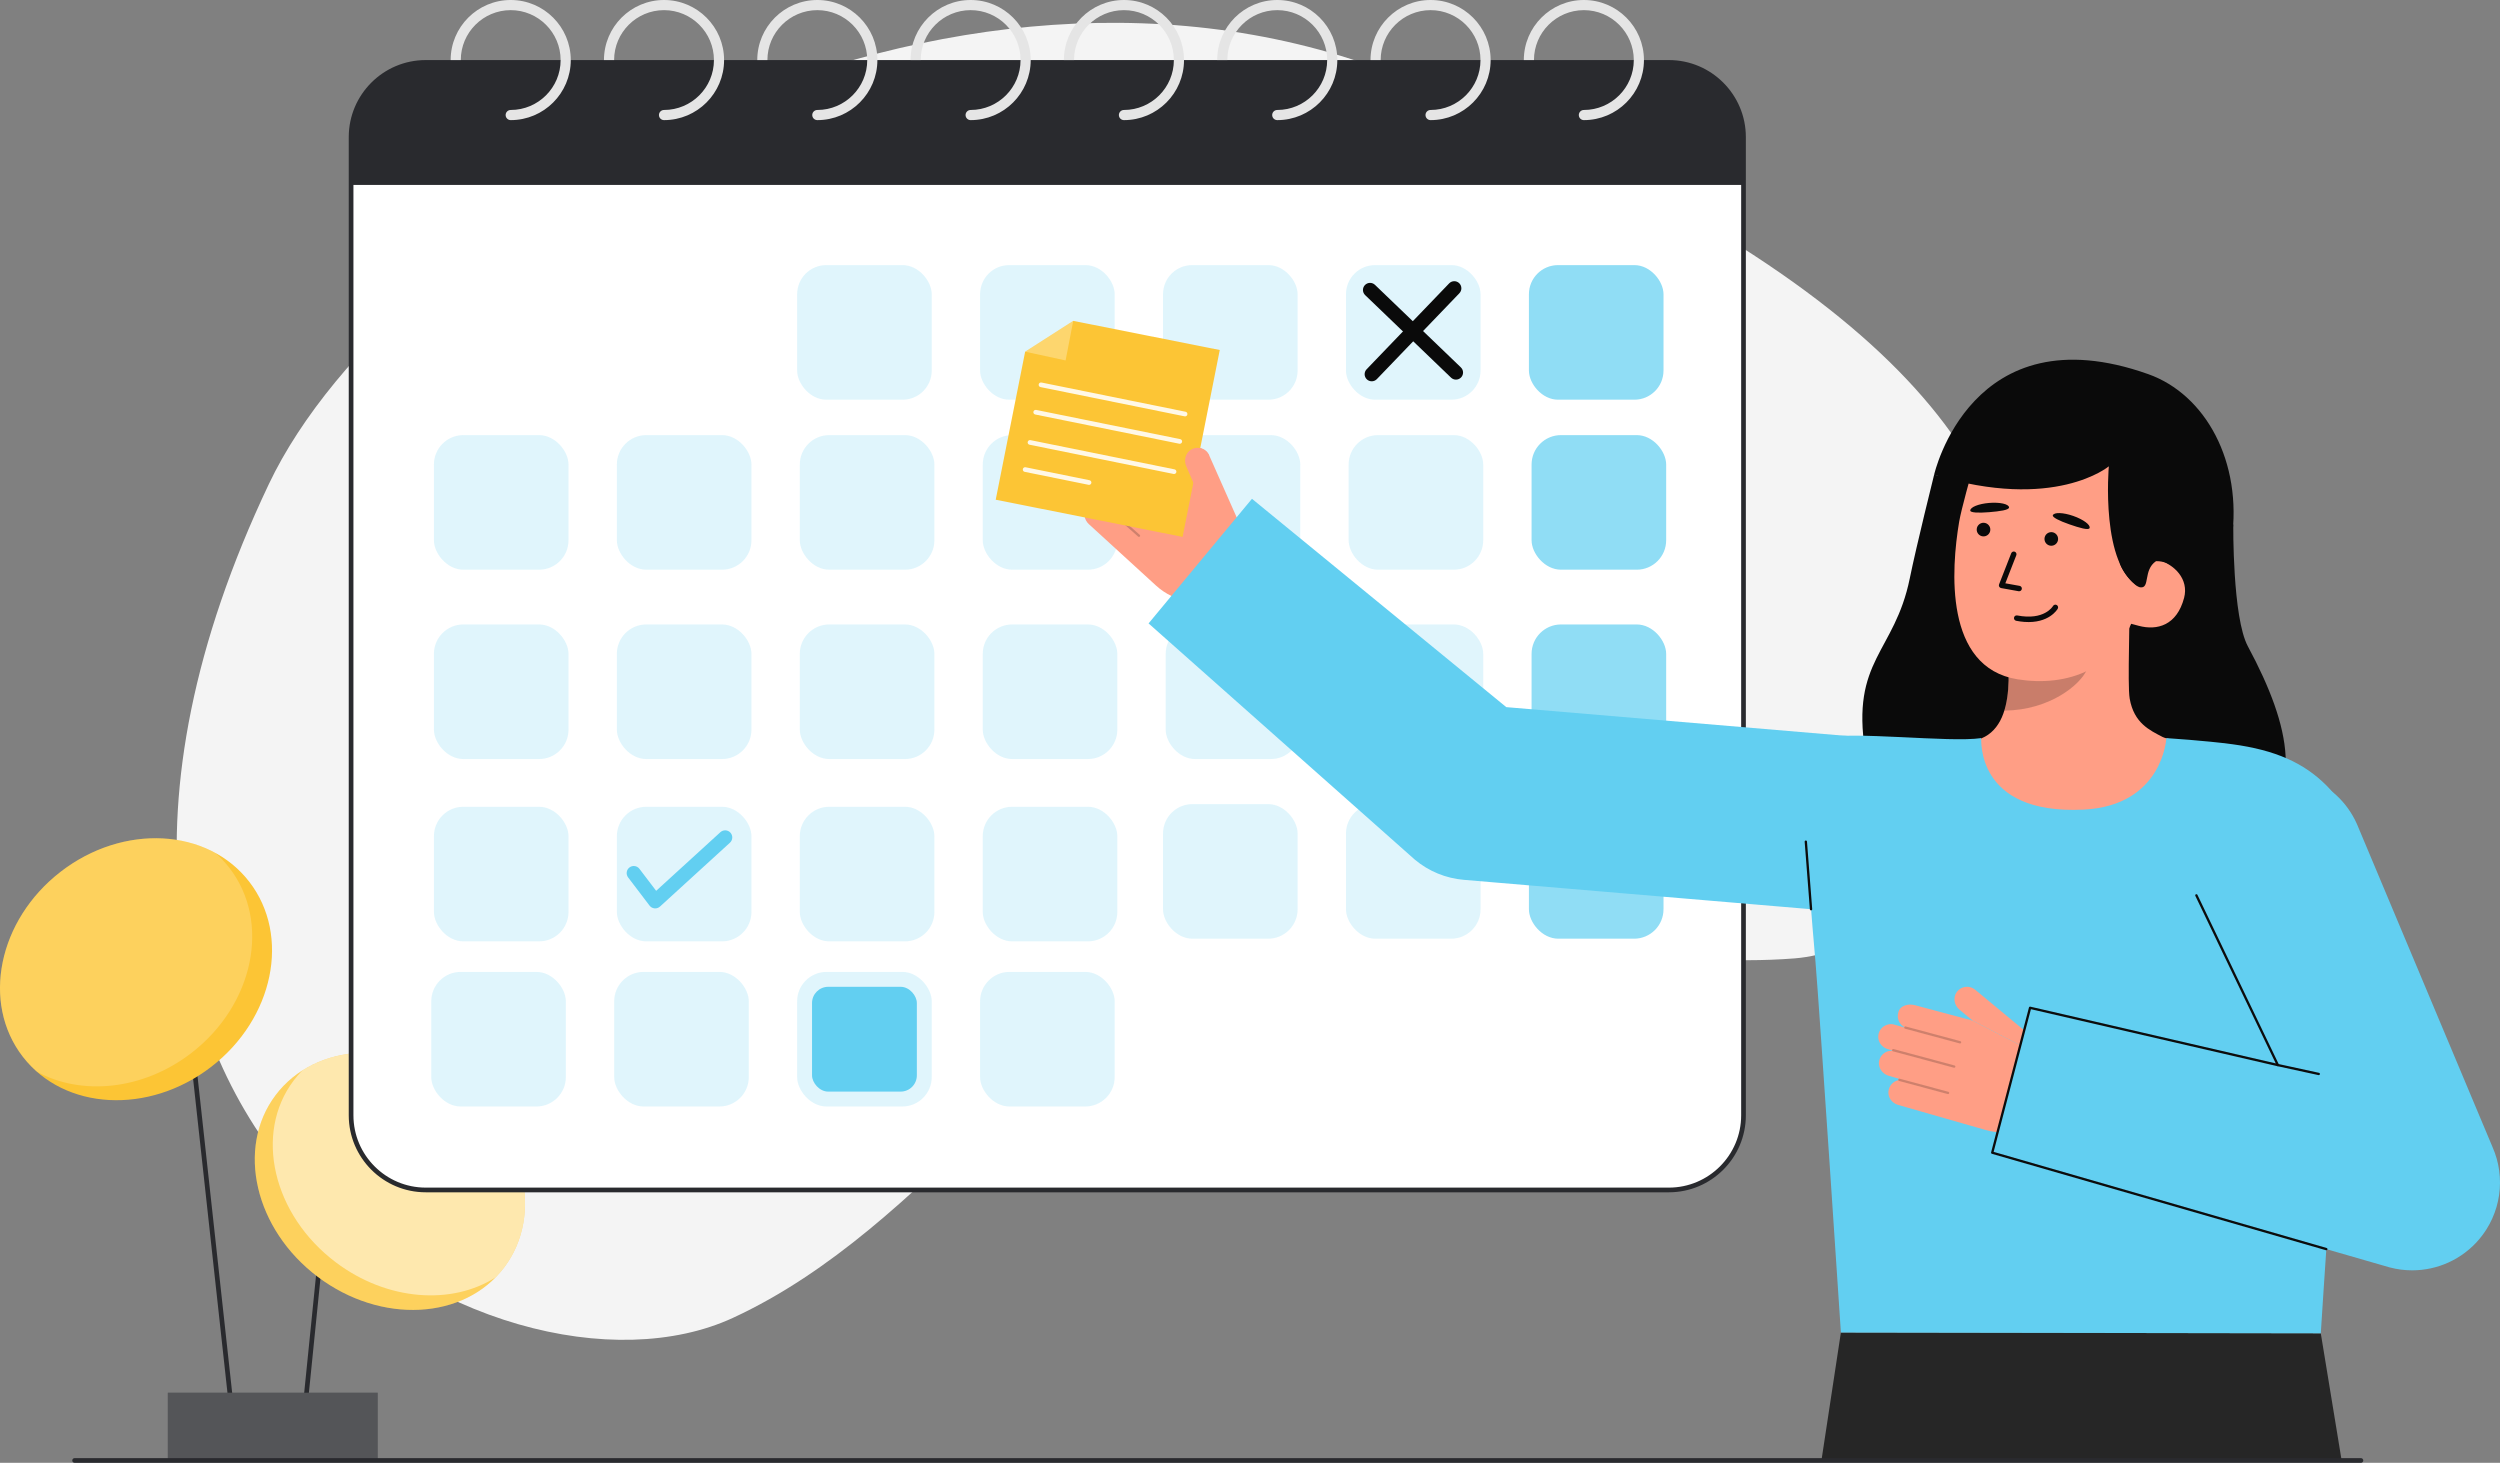 <svg id="Layer_2" data-name="Layer 2" xmlns="http://www.w3.org/2000/svg" viewBox="0 0 1067.35 624.533" style="width: 100%; height: 100%;">
  <rect x="0" y="0" width="1067.35" height="624.533" fill="#808080" stroke="none"/>
  <g id="Layer_2-2" data-name="Layer 2">
    <g>
      <path d="m600.417,33.857C404.359-47.005,169.208,92.017,114.78,206.688c-130.692,275.351,97.7,402.433,198.173,355.948,41.945-19.406,76.207-52.543,109.321-84.783,48.973-47.681,116.342-75.966,184.675-77.537,53.201-1.223,106.148,13.053,159.197,8.861,53.05-4.192,99.911-77.355,98.472-130.551-2.195-81.193-53.962-158.059-264.202-244.77Z" fill="#f4f4f4"></path>
      <g>
        <rect x="87.189" y="391.06" width="2" height="225.684" transform="translate(-54.293 12.584) rotate(-6.245)" fill="#292a2e"></rect>
        <rect x="75.4" y="548.401" width="120.091" height="2" transform="translate(-424.791 628.908) rotate(-84.228)" fill="#292a2e"></rect>
        <rect x="71.642" y="594.601" width="89.616" height="29.083" fill="#292a2e"></rect>
        <rect x="71.642" y="594.601" width="89.616" height="29.083" fill="#fff" opacity=".2"></rect>
        <ellipse cx="166.468" cy="504.325" rx="51.126" ry="61.09" transform="translate(-336.612 334.129) rotate(-53.042)" fill="#fcc535"></ellipse>
        <ellipse cx="166.468" cy="504.325" rx="51.126" ry="61.09" transform="translate(-336.612 334.129) rotate(-53.042)" fill="#fff" opacity=".2"></ellipse>
        <path d="m215.28,541.054c-1.155,1.539-2.399,2.98-3.723,4.314-18.687,11.939-46.271,10.06-68.154-6.408-26.957-20.281-35.048-55.015-18.07-77.578,1.155-1.539,2.398-2.971,3.714-4.314,18.697-11.948,46.271-10.06,68.163,6.399,26.957,20.289,35.048,55.024,18.07,77.587Z" fill="#fff" opacity=".5"></path>
        <ellipse cx="58.075" cy="413.799" rx="61.09" ry="52.607" transform="translate(-240.749 121.725) rotate(-37.665)" fill="#fcc535"></ellipse>
        <path d="m81.756,449.532c-20.683,15.976-46.969,18.41-66.024,8.01-2.175-1.915-4.189-4.054-6.015-6.417-17.757-22.992-10.498-58.354,16.208-78.965,20.684-15.967,46.97-18.41,66.015-8.019,2.184,1.915,4.197,4.063,6.023,6.426,17.757,22.992,10.498,58.354-16.208,78.965Z" fill="#fff" opacity=".2"></path>
      </g>
      <g>
        <g>
          <rect x="149.894" y="26.643" width="594.477" height="481.398" rx="31.867" ry="31.867" fill="#fff"></rect>
          <path d="m712.505,509.041H181.762c-18.123,0-32.867-14.744-32.867-32.867V58.51c0-18.123,14.744-32.867,32.867-32.867h530.743c18.123,0,32.867,14.744,32.867,32.867v417.664c0,18.123-14.744,32.867-32.867,32.867ZM181.762,27.643c-17.02,0-30.867,13.847-30.867,30.867v417.664c0,17.02,13.847,30.867,30.867,30.867h530.743c17.02,0,30.867-13.847,30.867-30.867V58.51c0-17.02-13.847-30.867-30.867-30.867H181.762Z" fill="#292a2e"></path>
        </g>
        <rect x="652.755" y="113.185" width="57.463" height="57.463" rx="12.437" ry="12.437" fill="#62cff1" opacity=".7"></rect>
        <rect x="653.891" y="185.766" width="57.463" height="57.463" rx="12.562" ry="12.562" fill="#62cff1" opacity=".7"></rect>
        <rect x="653.891" y="266.604" width="57.463" height="57.463" rx="12.562" ry="12.562" fill="#62cff1" opacity=".7"></rect>
        <rect x="652.755" y="343.306" width="57.463" height="57.463" rx="12.562" ry="12.562" fill="#62cff1" opacity=".7"></rect>
        <g fill="none" opacity=".2">
          <rect x="418.438" y="113.185" width="57.463" height="57.463" rx="12.437" ry="12.437" fill="#62cff1"></rect>
          <rect x="340.332" y="113.185" width="57.463" height="57.463" rx="12.437" ry="12.437" fill="#62cff1"></rect>
          <rect x="496.543" y="113.185" width="57.463" height="57.463" rx="12.437" ry="12.437" fill="#62cff1"></rect>
          <rect x="574.649" y="113.185" width="57.463" height="57.463" rx="12.437" ry="12.437" fill="#62cff1"></rect>
          <rect x="419.574" y="185.766" width="57.463" height="57.463" rx="12.562" ry="12.562" fill="#62cff1"></rect>
          <rect x="497.68" y="185.766" width="57.463" height="57.463" rx="12.562" ry="12.562" fill="#62cff1"></rect>
          <rect x="575.786" y="185.766" width="57.463" height="57.463" rx="12.562" ry="12.562" fill="#62cff1"></rect>
          <rect x="185.258" y="185.766" width="57.463" height="57.463" rx="12.562" ry="12.562" fill="#62cff1"></rect>
          <rect x="263.363" y="185.766" width="57.463" height="57.463" rx="12.562" ry="12.562" fill="#62cff1"></rect>
          <rect x="341.469" y="185.766" width="57.463" height="57.463" rx="12.562" ry="12.562" fill="#62cff1"></rect>
          <rect x="419.574" y="266.604" width="57.463" height="57.463" rx="12.562" ry="12.562" fill="#62cff1"></rect>
          <rect x="497.68" y="266.604" width="57.463" height="57.463" rx="12.562" ry="12.562" fill="#62cff1"></rect>
          <rect x="575.786" y="266.604" width="57.463" height="57.463" rx="12.562" ry="12.562" fill="#62cff1"></rect>
          <rect x="185.258" y="266.604" width="57.463" height="57.463" rx="12.562" ry="12.562" fill="#62cff1"></rect>
          <rect x="263.363" y="266.604" width="57.463" height="57.463" rx="12.562" ry="12.562" fill="#62cff1"></rect>
          <rect x="341.469" y="266.604" width="57.463" height="57.463" rx="12.562" ry="12.562" fill="#62cff1"></rect>
          <rect x="419.574" y="344.443" width="57.463" height="57.463" rx="12.562" ry="12.562" fill="#62cff1"></rect>
          <rect x="496.543" y="343.306" width="57.463" height="57.463" rx="12.562" ry="12.562" fill="#62cff1"></rect>
          <rect x="574.649" y="343.306" width="57.463" height="57.463" rx="12.562" ry="12.562" fill="#62cff1"></rect>
          <rect x="185.258" y="344.443" width="57.463" height="57.463" rx="12.562" ry="12.562" fill="#62cff1"></rect>
          <rect x="263.363" y="344.443" width="57.463" height="57.463" rx="12.562" ry="12.562" fill="#62cff1"></rect>
          <rect x="341.469" y="344.443" width="57.463" height="57.463" rx="12.562" ry="12.562" fill="#62cff1"></rect>
          <rect x="418.438" y="414.946" width="57.463" height="57.463" rx="12.562" ry="12.562" fill="#62cff1"></rect>
          <rect x="184.121" y="414.946" width="57.463" height="57.463" rx="12.562" ry="12.562" fill="#62cff1"></rect>
          <rect x="262.227" y="414.946" width="57.463" height="57.463" rx="12.562" ry="12.562" fill="#62cff1"></rect>
          <rect x="340.332" y="414.946" width="57.463" height="57.463" rx="12.562" ry="12.562" fill="#62cff1"></rect>
        </g>
        <path d="m744.371,58.513v20.429H149.897v-20.429c0-17.604,14.26-31.874,31.865-31.874h530.744c17.596,0,31.865,14.269,31.865,31.874Z" fill="#292a2e"></path>
        <g>
          <path d="m257.855,25.643c0-14.139,11.503-25.643,25.643-25.643s25.642,11.503,25.642,25.643-11.503,25.642-25.642,25.642c-1.196,0-2.166-.97-2.166-2.166s.97-2.166,2.166-2.166c11.751,0,21.311-9.56,21.311-21.311s-9.56-21.311-21.311-21.311-21.311,9.56-21.311,21.311" fill="#e5e5e5"></path>
          <path d="m388.763,25.643c0-14.139,11.503-25.643,25.642-25.643s25.643,11.503,25.643,25.643-11.503,25.642-25.643,25.642c-1.196,0-2.166-.97-2.166-2.166s.97-2.166,2.166-2.166c11.751,0,21.311-9.56,21.311-21.311s-9.56-21.311-21.311-21.311-21.311,9.56-21.311,21.311" fill="#e5e5e5"></path>
          <path d="m519.672,25.643c0-14.139,11.503-25.643,25.642-25.643s25.643,11.503,25.643,25.643-11.503,25.642-25.643,25.642c-1.196,0-2.166-.97-2.166-2.166s.97-2.166,2.166-2.166c11.751,0,21.311-9.56,21.311-21.311s-9.56-21.311-21.311-21.311-21.311,9.56-21.311,21.311" fill="#e5e5e5"></path>
          <path d="m585.126,25.643c0-14.139,11.503-25.643,25.643-25.643s25.642,11.503,25.642,25.643-11.503,25.642-25.642,25.642c-1.196,0-2.166-.97-2.166-2.166s.97-2.166,2.166-2.166c11.751,0,21.311-9.56,21.311-21.311s-9.56-21.311-21.311-21.311-21.311,9.56-21.311,21.311" fill="#e5e5e5"></path>
          <path d="m192.4,25.643c0-14.139,11.503-25.643,25.642-25.643s25.643,11.503,25.643,25.643-11.503,25.642-25.643,25.642c-1.196,0-2.166-.97-2.166-2.166s.97-2.166,2.166-2.166c11.751,0,21.311-9.56,21.311-21.311s-9.56-21.311-21.311-21.311-21.311,9.56-21.311,21.311" fill="#e5e5e5"></path>
          <path d="m323.309,25.643c0-14.139,11.503-25.643,25.642-25.643s25.642,11.503,25.642,25.643-11.503,25.642-25.642,25.642c-1.196,0-2.166-.97-2.166-2.166s.97-2.166,2.166-2.166c11.751,0,21.311-9.56,21.311-21.311s-9.56-21.311-21.311-21.311-21.311,9.56-21.311,21.311" fill="#e5e5e5"></path>
          <path d="m454.218,25.643c0-14.139,11.503-25.643,25.643-25.643s25.642,11.503,25.642,25.643-11.503,25.642-25.642,25.642c-1.196,0-2.166-.97-2.166-2.166s.97-2.166,2.166-2.166c11.751,0,21.311-9.56,21.311-21.311s-9.56-21.311-21.311-21.311-21.311,9.56-21.311,21.311" fill="#e5e5e5"></path>
          <path d="m650.581,25.643c0-14.139,11.503-25.643,25.642-25.643s25.642,11.503,25.642,25.643-11.503,25.642-25.642,25.642c-1.196,0-2.166-.97-2.166-2.166s.97-2.166,2.166-2.166c11.751,0,21.311-9.56,21.311-21.311s-9.56-21.311-21.311-21.311-21.311,9.56-21.311,21.311" fill="#e5e5e5"></path>
        </g>
        <path d="m279.732,387.837c-.091,0-.182-.004-.274-.013-.848-.077-1.624-.507-2.14-1.184l-9.153-12.039c-1.014-1.333-.755-3.235.579-4.249,1.333-1.014,3.236-.756,4.249.579l7.145,9.398,27.422-25.03c1.237-1.129,3.155-1.041,4.284.195,1.129,1.237,1.041,3.155-.195,4.284l-29.873,27.266c-.561.512-1.291.793-2.044.793Z" fill="#62cff1"></path>
        <rect x="346.689" y="421.303" width="44.75" height="44.75" rx="6.931" ry="6.931" fill="#62cff1"></rect>
        <g>
          <path d="m585.649,162.792c-.756,0-1.513-.281-2.1-.846-1.208-1.16-1.246-3.08-.086-4.287l35.239-36.673c1.16-1.208,3.081-1.246,4.287-.086,1.208,1.16,1.246,3.08.086,4.287l-35.239,36.673c-.596.62-1.39.932-2.187.932Z" fill="#0a0a0a"></path>
          <path d="m621.605,162.075c-.756,0-1.513-.281-2.101-.846l-36.672-35.239c-1.207-1.16-1.245-3.08-.085-4.288,1.16-1.207,3.08-1.245,4.288-.085l36.672,35.239c1.207,1.16,1.245,3.08.085,4.288-.596.619-1.39.931-2.187.931Z" fill="#0a0a0a"></path>
        </g>
      </g>
      <g>
        <g>
          <path d="m953.471,223.966s-.368,39.678,6.228,51.956c18.989,35.347,23.579,62.419,1.2,81.108-22.379,18.689-157.203,10.586-164.554-36.058-6.189-39.269,12.52-42.287,18.997-73.961,2.93-14.332,10.403-44.302,10.403-44.302" fill="#0a0a0a"></path>
          <path id="sk" d="m834.675,318.376c.233-.033,3.225,42.871,53.06,38.657,34.5-2.912,46.464-39.658,47.255-39.665-3.73-.756-10.009-1.847-11.67-2.714-5.464-2.87-12.219-5.846-14.071-16.386-1.067-6.075.352-37.221-.233-43.372l-52.883,12.329c.863,12.995,6.33,43.089-11.784,48.596-3.014.911-6.262,1.753-9.673,2.556Z" fill="#ff9e85"></path>
          <path id="sh" d="m855.73,303.393c.728-2.403,1.155-4.491,1.516-8.24.647-6.705.211-12.859-.527-19.127,10.692-1.526,20.928-6.126,29.168-13.109,1.018,3.625,6.58,19.453,5.114,22.921-2.771,6.556-15.979,17.372-35.272,17.554Z" fill="#0c0c0c" opacity=".22"></path>
          <path d="m861.4,290.031c20.728,3.32,43.734-3.694,51.05-31.118l11.098-24.401c7.316-27.424-1.157-53.499-26.978-60.387h0c-25.821-6.889-47.494.216-54.811,27.64,0,0-4.423,15.673-5.321,21.019-3.386,20.159-6.489,62.209,24.962,67.247Z" fill="#ff9e85"></path>
          <path id="e1_eb" d="m841.19,217.987c.029.909,3.432,1.066,8.004.689,4.571-.377,8.635-.924,8.55-2.054-.107-1.427-3.919-2.277-8.49-1.9-4.571.377-8.11,1.835-8.064,3.265Z" fill="#0a0a0a"></path>
          <path d="m943.852,244.804l-30.085,5.958c-17.247-8.506-13.425-51.675-13.425-51.675,0,0-23.148,19.454-74.598,3.621,0,0,15.708-69.889,91.456-42.962,24.425,8.683,40.291,37.444,35.585,70.855-3.298,23.414-8.933,14.202-8.933,14.202Z" fill="#0a0a0a"></path>
          <path d="m913.114,267.184c7.847,2.093,16.25-.13,19.369-11.951,2.072-7.853-3.941-14.372-11.788-16.466l-5.446,4.179-8.881,22.437,6.747,1.8Z" fill="#ff9e85"></path>
          <g>
            <circle id="e1_eye" cx="846.842" cy="226.103" r="2.907" transform="translate(559.022 1054.007) rotate(-85.779)" fill="#0a0a0a"></circle>
            <g id="e1_n">
              <path d="m861.964,252.431c.587.043,1.122-.363,1.228-.954.114-.632-.306-1.237-.939-1.35l-6.094-1.095,4.685-11.988c.233-.598-.062-1.272-.661-1.506-.598-.233-1.272.062-1.506.66l-5.199,13.305c-.126.324-.101.688.069.991s.466.515.809.577l7.486,1.346c.04.007.081.012.121.015Z" fill="#0a0a0a"></path>
            </g>
            <g id="e1_m">
              <path d="m864.264,265.517c10.511.776,14.108-5.345,14.27-5.633.316-.559.119-1.268-.44-1.584-.555-.315-1.262-.12-1.58.434-.151.26-3.821,6.262-15.286,4.026-.643-.128-1.242.289-1.365.919-.123.63.289,1.241.918,1.364,1.237.241,2.397.395,3.482.475Z" fill="#0a0a0a"></path>
            </g>
            <path id="e1_eb-2" data-name="e1_eb" d="m876.445,219.979c-.342.843,2.705,2.367,7.036,3.877,4.331,1.51,8.267,2.659,8.648,1.592.481-1.348-2.658-3.671-6.989-5.181-4.331-1.51-8.157-1.614-8.695-.288Z" fill="#0a0a0a"></path>
            <circle id="e1_eye-2" data-name="e1_eye" cx="875.777" cy="230.097" r="2.907" transform="translate(581.845 1086.562) rotate(-85.779)" fill="#0a0a0a"></circle>
          </g>
          <path d="m911.315,227.413c-.15,2.442-6.949,10.758-6.264,13.107,1.08,3.705,6.264,9.932,8.717,10.243,4.319.547,1.126-7.383,6.724-11.182.854-.009,1.723.044,2.59.225,3.49.678,6.394,2.659,8.308,5.34l.453-11.087" fill="#0a0a0a"></path>
        </g>
        <polygon points="990.839 569.245 999.744 623.533 777.645 623.533 785.947 568.917 990.839 569.245" fill="#262626"></polygon>
        <path id="b_1_b" d="m889.378,345.669c34.092-1.607,35.527-30.544,35.527-30.544,0,0,16.892,1.092,28.121,2.611,18.384,2.487,30.543,7.931,40.195,17.582,8.978,8.978,14.413,19.482,8.629,81.501-4.188,44.906-11.01,152.426-11.01,152.426l-204.892-.328s-9.117-137.883-10.837-158.097c-3.283-38.589-8.465-92.979,2.535-95.694,12.815-3.163,54.647,2.037,68.178.002.228-.034-2.873,32.73,43.555,30.541Z" fill="#62cff1"></path>
        <g>
          <path d="m516.248,194.411c-1.252-2.825-4.622-4.05-7.413-2.634-2.617,1.327-3.561,4.622-2.372,7.305l2.965,6.691-19.048-16.821c-2.085-1.907-5.864-2.914-7.849-.434-1.737,1.899-1.857,4.694-.456,6.726-.023.019-.05.032-.068.056-.015.016-.02.037-.032.054l-3.216-2.941c-2.468-2.257-6.457-1.801-8.304,1.203-1.373,2.232-.796,5.162,1.138,6.93l1.369,1.252c-.018.058-.027.119-.024.179-2.228-1.256-5.128-.809-6.845,1.278-1.865,2.266-1.407,5.663.759,7.643l3.364,3.076c-.155-.017-.315.03-.43.156-.066.075-.096.164-.111.255-2.18-.534-4.612.301-5.939,2.46-1.373,2.232-.796,5.162,1.138,6.93l28.677,26.226c8.207,7.505,20.146,9.281,30.182,4.488l15.795-7.544-23.278-52.536Z" fill="#ff9e85"></path>
          <g fill="none" opacity=".2">
            <path d="m500.841,211.991c-.184.199-.494.215-.698.034l-18.094-16.02c-.206-.183-.226-.499-.043-.706.156-.208.5-.226.706-.043l18.094,16.02c.206.183.226.499.043.706l-.008.009Z" fill="#0c0c0c"></path>
          </g>
          <g fill="none" opacity=".2">
            <path d="m493.996,220.167c-.184.199-.494.215-.698.034l-20.193-17.878c-.206-.183-.226-.499-.043-.706.169-.188.499-.225.706-.043l20.193,17.878c.206.183.226.499.043.706l-.008.009Z" fill="#0c0c0c"></path>
          </g>
          <g fill="none" opacity=".2">
            <path d="m486.633,229.064c-.184.199-.494.215-.698.034l-16.108-14.261c-.206-.183-.226-.499-.043-.706.189-.205.499-.225.706-.043l16.108,14.261c.206.183.226.499.043.706l-.008.009Z" fill="#0c0c0c"></path>
          </g>
        </g>
        <path d="m534.513,212.954l108.581,88.949,160.311,13.56c20.637,1.746,35.952,19.89,34.206,40.527-1.655,19.562-18.045,34.342-37.324,34.342-1.061,0-2.127-.045-3.203-.136l-172.109-14.558c-7.679-.649-14.971-3.649-20.885-8.59l-113.72-100.887,44.143-53.207Z" fill="#62cff1"></path>
        <g>
          <polygon points="504.896 229.223 425.107 213.354 437.677 150.155 458.208 136.992 520.766 149.434 504.896 229.223" fill="#fcc535"></polygon>
          <polygon points="458.208 136.992 437.677 150.155 454.951 153.892 458.208 136.992" fill="#fffffa" opacity=".29"></polygon>
          <g fill="none" opacity=".88">
            <path d="m505.956,177.769c-.066,0-.133-.006-.2-.02l-61.509-12.479c-.542-.11-.891-.638-.781-1.179.11-.542.639-.89,1.179-.781l61.509,12.479c.542.11.891.638.781,1.179-.096.474-.513.801-.979.801Z" fill="#fff"></path>
            <path d="m503.692,189.466c-.066,0-.133-.006-.2-.02l-61.509-12.479c-.542-.11-.891-.638-.781-1.179.11-.542.639-.892,1.179-.781l61.509,12.479c.542.11.891.638.781,1.179-.096.474-.513.801-.979.801Z" fill="#fff"></path>
            <path d="m501.255,202.37c-.066,0-.133-.006-.2-.02l-61.509-12.479c-.542-.11-.891-.638-.781-1.179.11-.542.637-.893,1.179-.781l61.509,12.479c.542.11.891.638.781,1.179-.096.474-.513.801-.979.801Z" fill="#fff"></path>
            <path d="m464.96,207.01c-.066,0-.133-.006-.2-.02l-27.283-5.536c-.542-.11-.891-.638-.781-1.179.11-.542.638-.893,1.179-.781l27.283,5.536c.542.11.891.638.781,1.179-.096.474-.513.801-.979.801Z" fill="#fff"></path>
          </g>
        </g>
        <path d="m510.427,208.272l-3.965-9.19c-1.189-2.683-.245-5.978,2.372-7.305,2.791-1.416,6.162-.19,7.413,2.634" fill="#ff9e85"></path>
        <path d="m869.634,444.396l-26.372-21.855c-2.379-1.971-5.942-1.567-7.811.944-1.752,2.354-1.129,5.724,1.131,7.597l5.635,4.67,26.522,13.736.895-5.092Z" fill="#ff9e85"></path>
        <g>
          <path d="m842.217,435.752l-24.547-6.575c-2.717-.779-6.548.003-7.22,3.108-.709,2.474.425,5.036,2.585,6.23-.011.025-.029.047-.034.075-.006.021-.001.042-.004.063l-4.189-1.201c-3.214-.921-6.583,1.264-6.899,4.776-.235,2.61,1.587,4.976,4.106,5.698l1.783.511c.009.059.028.115.057.166-2.554-.132-4.949,1.566-5.557,4.198-.66,2.859,1.263,5.696,4.084,6.505l4.382,1.256c-.146.054-.269.167-.316.331-.026.096-.013.19.015.278-2.189.493-3.995,2.324-4.222,4.848-.234,2.61,1.587,4.976,4.106,5.698l37.357,10.706c10.691,3.064,22.172-.665,29.021-9.427l10.781-13.79-45.289-23.455Z" fill="#ff9e85"></path>
          <g fill="none" opacity=".2">
            <path d="m837.3,445.144c-.077.26-.347.412-.61.342l-23.336-6.282c-.266-.072-.424-.346-.353-.613.047-.256.347-.425.613-.353l23.336,6.282c.266.072.424.346.353.613l-.003.011Z" fill="#0c0c0c"></path>
          </g>
          <g fill="none" opacity=".2">
            <path d="m834.813,455.513c-.077.26-.347.412-.61.342l-26.043-7.011c-.266-.072-.424-.346-.353-.613.067-.243.346-.424.613-.353l26.043,7.011c.266.072.424.346.353.613l-.003.011Z" fill="#0c0c0c"></path>
          </g>
          <g fill="none" opacity=".2">
            <path d="m832.185,466.758c-.077.26-.347.412-.61.342l-20.774-5.592c-.266-.072-.424-.346-.353-.613.078-.268.346-.424.613-.353l20.774,5.592c.266.072.424.346.353.613l-.003.011Z" fill="#0c0c0c"></path>
          </g>
        </g>
        <path d="m850.558,492.123l169.665,48.976c3.188.847,6.421,1.258,9.625,1.258,10.818,0,21.3-4.689,28.527-13.158,9.368-10.979,11.605-26.357,5.753-39.549l-57.844-137.801c-8.399-18.932-30.556-27.471-49.485-19.072-18.932,8.398-27.47,30.553-19.072,49.484l34.781,72.465-105.787-24.456-16.163,61.853Z" fill="#62cff1"></path>
        <path d="m993.19,533.795c-.046,0-.093-.006-.139-.02l-142.632-41.172c-.261-.075-.414-.345-.345-.606l16.163-61.854c.069-.263.339-.423.596-.361l104.773,24.222-34.331-71.526c-.119-.249-.014-.548.234-.668.25-.117.548-.014.668.234l34.781,72.465c.083.174.06.379-.061.529-.121.149-.318.219-.503.175l-105.313-24.347-15.917,60.912,142.163,41.036c.266.077.418.354.342.619-.063.219-.263.361-.48.361Z" fill="#0c0c0c"></path>
        <path d="m989.973,459.024c-.035,0-.07-.004-.106-.012l-17.465-3.799c-.27-.059-.44-.325-.382-.595s.326-.441.595-.382l17.465,3.799c.27.059.44.325.382.595-.051.233-.258.394-.488.394Z" fill="#0c0c0c"></path>
        <path d="m773.205,388.677c-.258,0-.478-.199-.497-.462l-2.228-28.839c-.021-.274.185-.516.46-.536.253-.035.516.184.536.46l2.228,28.839c.021.275-.185.516-.46.536-.013.002-.025.002-.039.002Z" fill="#0c0c0c"></path>
      </g>
      <path d="m1007.979,624.533H31.85c-.552,0-1-.448-1-1s.448-1,1-1h976.129c.552,0,1,.448,1,1s-.448,1-1,1Z" fill="#292a2e"></path>
    </g>
  </g>
</svg>